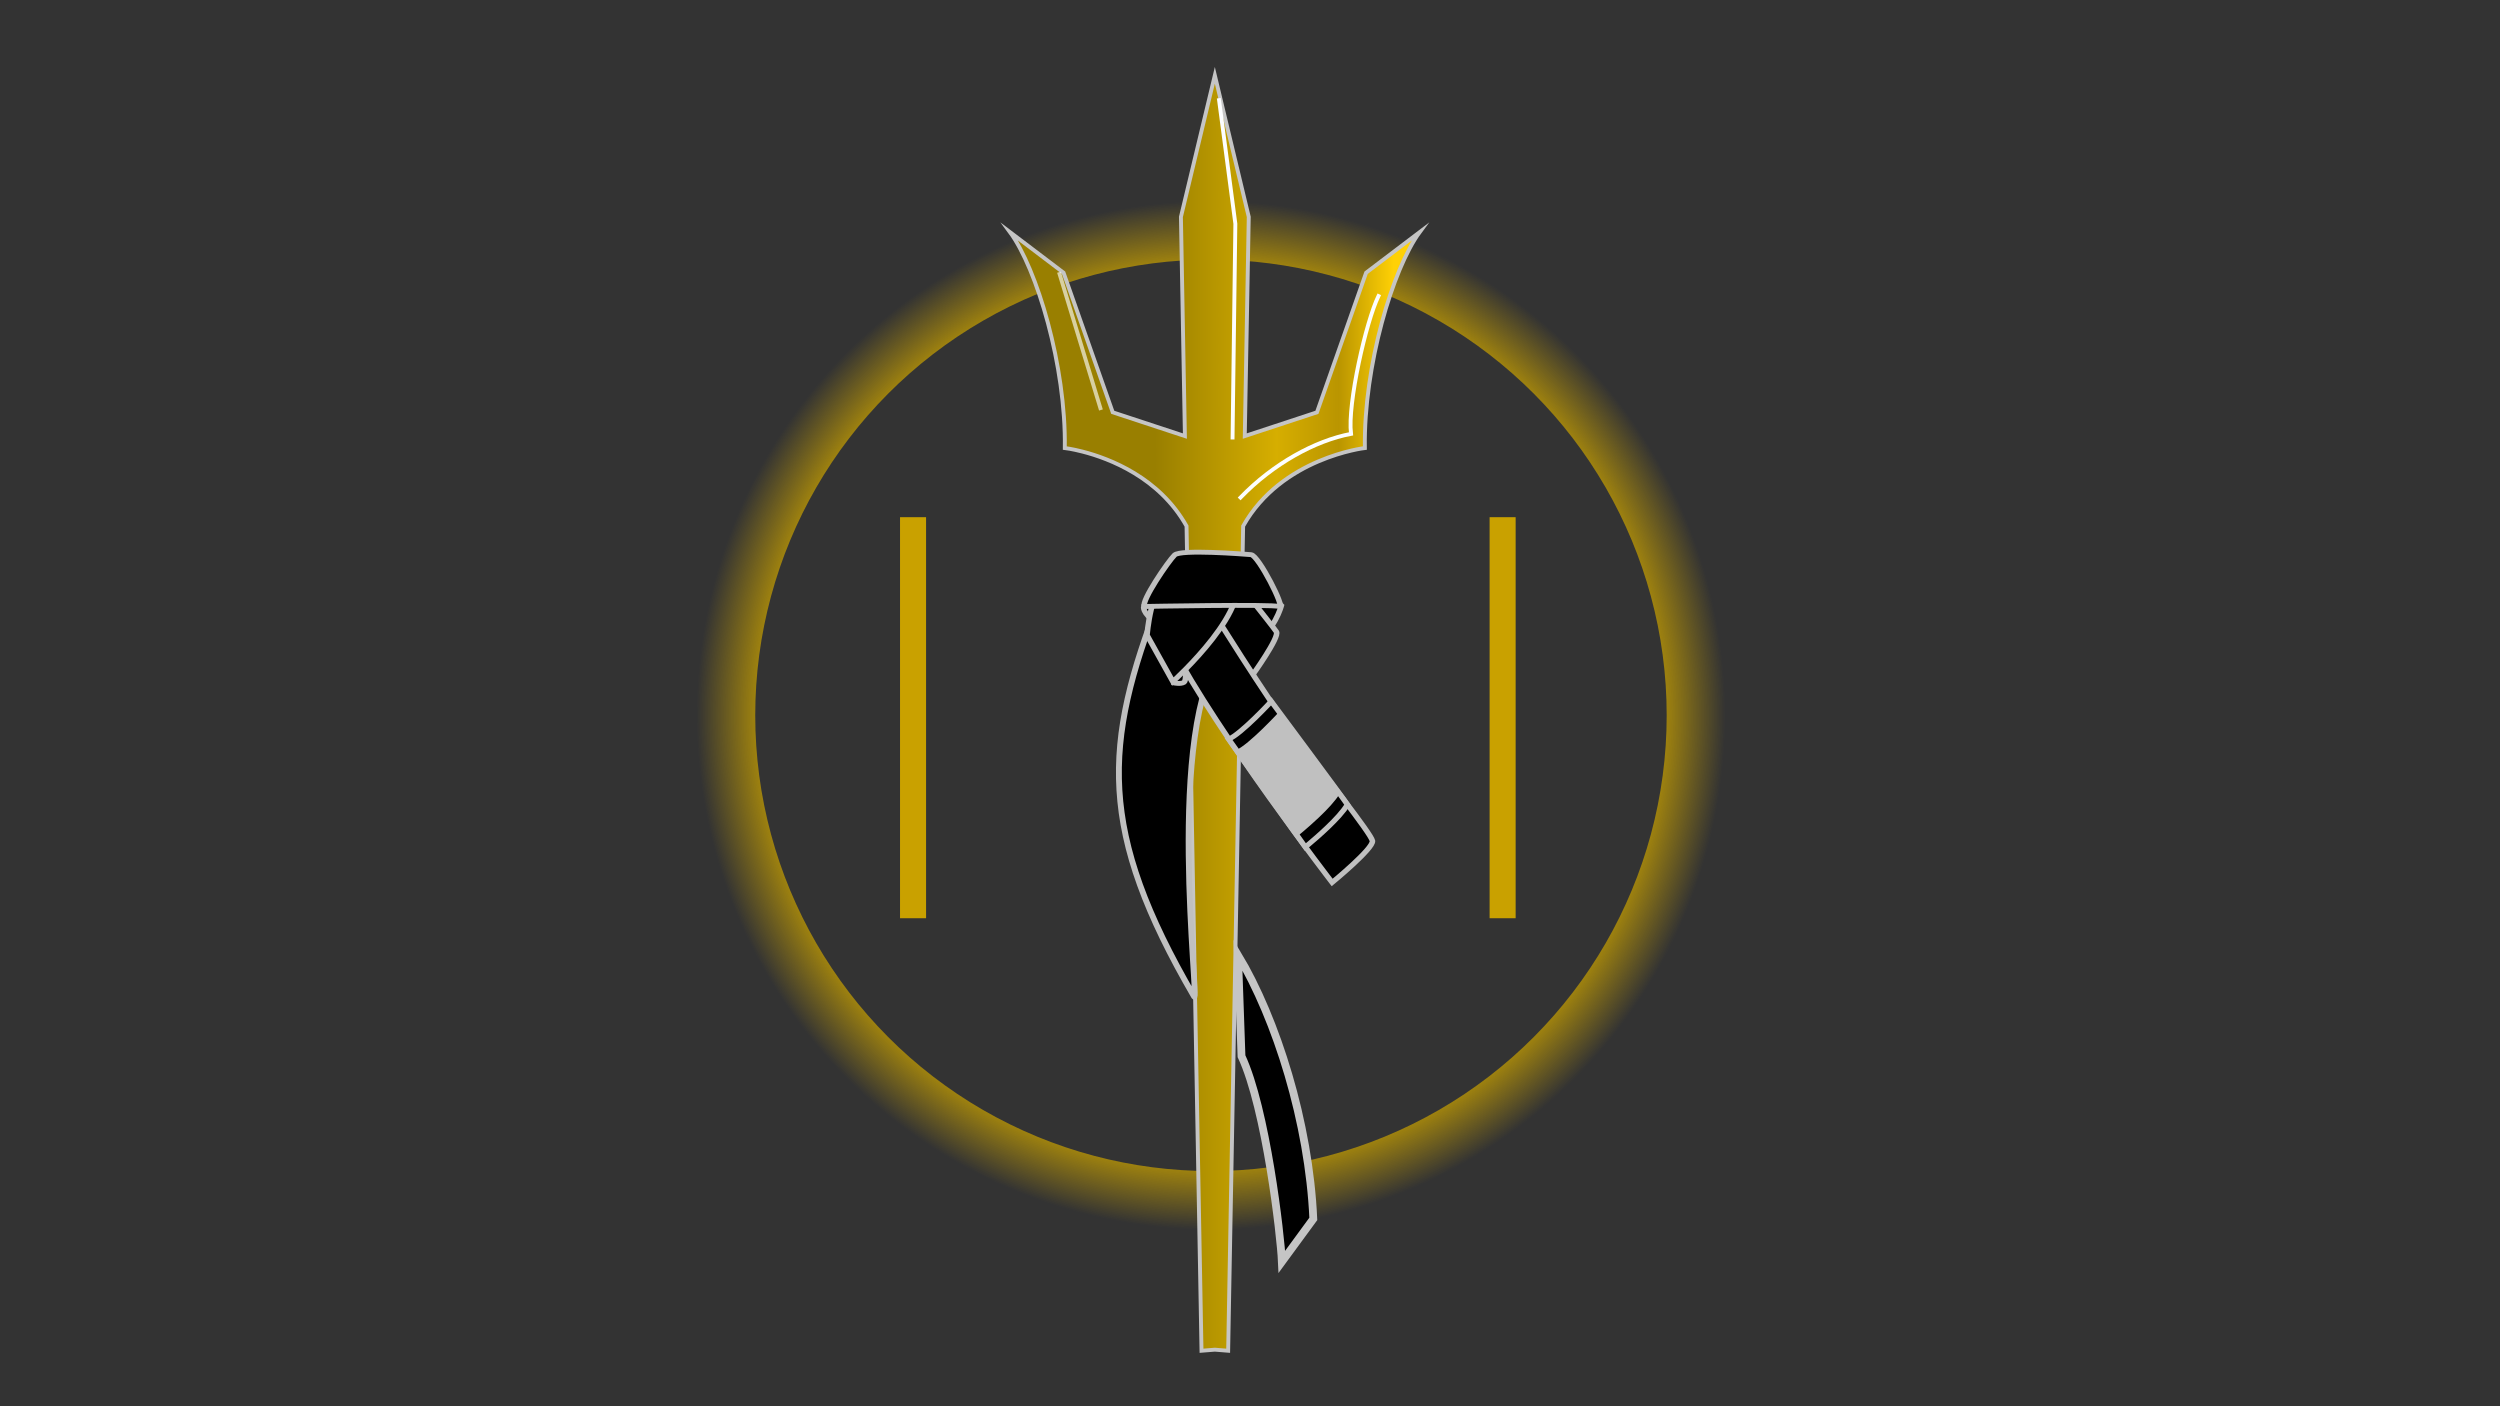 <?xml version="1.0" encoding="UTF-8" standalone="no"?>
<svg
   version="1.1"
   viewBox="0.0 0.0 1280.0 720.0"
   fill="none"
   stroke="none"
   stroke-linecap="square"
   stroke-miterlimit="10"
   id="svg3537"
   sodipodi:docname="dark_icon.svg"
   xml:space="preserve"
   inkscape:version="1.2.2 (b0a8486541, 2022-12-01)"
   inkscape:export-filename="icon.png"
   inkscape:export-xdpi="96"
   inkscape:export-ydpi="96"
   xmlns:inkscape="http://www.inkscape.org/namespaces/inkscape"
   xmlns:sodipodi="http://sodipodi.sourceforge.net/DTD/sodipodi-0.dtd"
   xmlns:xlink="http://www.w3.org/1999/xlink"
   xmlns="http://www.w3.org/2000/svg"
   xmlns:svg="http://www.w3.org/2000/svg"><rect x="0.0" y="0.0" width="1280.0" height="720.0" fill="#333333" stroke="none"/><defs
     id="defs3541"><linearGradient
       inkscape:collect="always"
       id="linearGradient6068"><stop
         style="stop-color:#997f00;stop-opacity:1;"
         offset="0.361"
         id="stop6064" /><stop
         style="stop-color:#d6ae00;stop-opacity:1;"
         offset="0.644"
         id="stop6074" /><stop
         style="stop-color:#ba9500;stop-opacity:1;"
         offset="0.789"
         id="stop6066" /><stop
         style="stop-color:#ffd105;stop-opacity:1;"
         offset="0.917"
         id="stop6072" /></linearGradient><linearGradient
       inkscape:collect="always"
       id="linearGradient2958"><stop
         style="stop-color:#c9a100;stop-opacity:1;"
         offset="0.839"
         id="stop2954" /><stop
         style="stop-color:#c9a100;stop-opacity:0;"
         offset="1"
         id="stop2956" /></linearGradient><radialGradient
       inkscape:collect="always"
       xlink:href="#linearGradient2958"
       id="radialGradient2960"
       cx="371.2"
       cy="366.25"
       fx="371.2"
       fy="366.25"
       r="263.333"
       gradientTransform="translate(0,2.1222298e-5)"
       gradientUnits="userSpaceOnUse" /><linearGradient
       inkscape:collect="always"
       xlink:href="#linearGradient6068"
       id="linearGradient6070"
       x1="512.17"
       y1="363.478"
       x2="731.824"
       y2="363.478"
       gradientUnits="userSpaceOnUse" /></defs><sodipodi:namedview
     id="namedview3539"
     pagecolor="#000000"
     bordercolor="#000000"
     borderopacity="0.25"
     inkscape:showpageshadow="2"
     inkscape:pageopacity="0"
     inkscape:pagecheckerboard="0"
     inkscape:deskcolor="#d1d1d1"
     showgrid="false"
     showguides="true"
     inkscape:zoom="0.68"
     inkscape:cx="709.55882"
     inkscape:cy="294.11765"
     inkscape:window-width="1400"
     inkscape:window-height="775"
     inkscape:window-x="26"
     inkscape:window-y="23"
     inkscape:window-maximized="0"
     inkscape:current-layer="layer2"><sodipodi:guide
       position="620.541,477.631"
       orientation="1,0"
       id="guide13720"
       inkscape:locked="false" /><sodipodi:guide
       position="620.013,607.083"
       orientation="1,0"
       id="guide1099"
       inkscape:locked="false" /><sodipodi:guide
       position="621.455,678.846"
       orientation="1,0"
       id="guide397"
       inkscape:locked="false" /><sodipodi:guide
       position="712.641,588.205"
       orientation="1,0"
       id="guide455"
       inkscape:locked="false" /><sodipodi:guide
       position="712.641,588.205"
       orientation="0,-1"
       id="guide457"
       inkscape:locked="false" /><sodipodi:guide
       position="621.455,678.846"
       orientation="0,-1"
       id="guide1320"
       inkscape:locked="false" /><sodipodi:guide
       position="639.363,608.957"
       orientation="0,-1"
       id="guide414"
       inkscape:locked="false" /></sodipodi:namedview><clipPath
     id="p4.0"><path
       d="m0 0l1280.0 0l0 720.0l-1280.0 0l0 -720.0z"
       clip-rule="nonzero"
       id="path3472" /></clipPath><g
     inkscape:groupmode="layer"
     id="layer3"
     inkscape:label="background"
     style="display:inline;fill:none;fill-opacity:1;stroke:#c9a100;stroke-opacity:1"><ellipse
       style="display:inline;fill:none;fill-opacity:1;stroke:url(#radialGradient2960);stroke-width:40;stroke-dasharray:none;stroke-opacity:1"
       id="path15226"
       cx="371.2"
       cy="366.25"
       rx="253.333"
       ry="253.333"
       transform="translate(248.813)" /><path
       stroke="#2f5496"
       stroke-width="13.333"
       stroke-miterlimit="800"
       stroke-linecap="butt"
       d="m 520.533,271.467 v 192"
       fill-rule="evenodd"
       id="path3487"
       sodipodi:nodetypes="cc"
       style="display:inline;fill:none;fill-opacity:1;stroke:#c9a100;stroke-opacity:1"
       transform="translate(248.813)" /><path
       stroke="#2f5496"
       stroke-width="13.333"
       stroke-miterlimit="800"
       stroke-linecap="butt"
       d="m 218.667,271.467 v 192"
       fill-rule="evenodd"
       id="path3483"
       style="display:inline;fill:none;fill-opacity:1;stroke:#c9a100;stroke-opacity:1"
       transform="translate(248.813)" /></g><g
     inkscape:groupmode="layer"
     id="layer1"
     inkscape:label="newspear"
     style="display:inline;stroke:#c2cb00;stroke-opacity:1"><g
       id="g1035"
       transform="translate(0.543,-2.573)"
       style="stroke:#c2cb00;stroke-opacity:1" /><path
       id="path1322"
       style="display:inline;fill:url(#linearGradient6070);fill-opacity:1;stroke:#c5c5c5;stroke-width:2;stroke-dasharray:none;stroke-opacity:1"
       d="m 621.998,38.58 -17.365,72.463 2.037,112.227 -36.943,-12.17 -25.189,-71.475 -27.451,-20.809 c 13.726,18.613 28.732,68.512 28.096,110.574 0,0 3.6,0.413 9.189,1.857 13.656,3.53 39.191,13.223 53.137,38.119 l 7.666,422.217 6.824,-0.551 6.824,0.551 7.666,-422.217 c 19.654,-35.087 62.324,-39.977 62.324,-39.977 -0.636,-42.062 14.37,-91.961 28.096,-110.574 l -27.451,20.809 -25.189,71.475 -36.941,12.17 2.037,-112.227 z" /><g
       id="g6034"><path
         style="fill:#d2ab00;fill-opacity:1;stroke:#fdfeff;stroke-width:2;stroke-dasharray:none;stroke-opacity:1"
         d="M 659.18,231.323 Z"
         id="path5073" /><path
         style="fill:none;fill-opacity:1;stroke:#fdfeff;stroke-width:2;stroke-dasharray:none;stroke-opacity:1"
         d="m 635.139,254.744 c 16.699,-17.305 38.259,-29.178 56.576,-32.603 -1.876,-15.477 7.724,-57.584 14.064,-70.55"
         id="path5075"
         sodipodi:nodetypes="ccc" /><path
         style="fill:none;fill-opacity:1;stroke:#fdfeff;stroke-width:2;stroke-dasharray:none;stroke-opacity:1"
         d="m 631.071,224.013 1.433,-109.447 -8.339,-63.28"
         id="path5180"
         sodipodi:nodetypes="ccc" /><path
         style="fill:none;fill-opacity:1;stroke:#fdfeff;stroke-width:2;stroke-dasharray:none;stroke-opacity:0.632"
         d="M 563.394,208.957 542.5,140.316"
         id="path5238"
         sodipodi:nodetypes="cc" /></g></g><g
     inkscape:groupmode="layer"
     id="layer2"
     inkscape:label="belt"
     style="display:inline"><path
       fill="#000000"
       d="m 626.716,332.959 -32.892,-26.575 c -29.166,74.811 -31.854,118.945 17.535,203.791 3.092,5.763 -15.538,-139.562 15.357,-177.215 z"
       fill-rule="evenodd"
       id="path3506"
       style="display:inline;stroke:#c0c0c0;stroke-width:3;stroke-dasharray:none;stroke-opacity:1"
       inkscape:label="mid_belt" /><g
       stroke="#1a1a1a"
       stroke-width="4"
       id="g15715"
       transform="matrix(-0.033,-0.622,0.71,-0.029,574.677,470.44)"
       style="overflow:visible;fill:#000000;fill-opacity:1;stroke:#c0c0c0;stroke-opacity:1"
       inkscape:label="knot"><path
         fill="#ffffff"
         d="m 192.044,46.054 c 0,0 -1.475,4.952 0.21,7.375 1.686,2.423 24.86,1.791 24.86,1.791 L 205.845,45 Z"
         id="path15697"
         style="fill:#000000;fill-opacity:1;stroke:#c0c0c0;stroke-opacity:1" /><path
         fill="#ffffff"
         d="m 252.014,126.336 c 0,0 -22.156,-6.112 -28.268,-21.392 -6.111,-15.279 58.827,-29.795 58.827,-29.795 l -6.112,31.324 z"
         id="path15701"
         style="fill:#000000;fill-opacity:1;stroke:#c0c0c0;stroke-opacity:1" /><path
         fill="#ffffff"
         d="m 195.479,102.652 c 0,0 30.56,21.392 35.143,19.1 4.584,-2.292 58.827,-36.671 58.827,-36.671 l -45.839,-33.616 -50.423,38.2 z"
         id="path15703"
         style="fill:#000000;fill-opacity:1;stroke:#c0c0c0;stroke-opacity:1" /><path
         fill="#ffffff"
         d="m 22.818,152.312 c 0,0 125.293,-76.398 200.928,-106.958 75.635,-30.56 30.56,29.031 30.56,29.031 0,0 -78.69,38.199 -110.778,57.299 -32.088,19.1 -81.746,50.424 -87.858,51.188 -6.112,0.763 -32.852,-30.56 -32.852,-30.56 z"
         id="path15705"
         style="fill:#000000;fill-opacity:1;stroke:#c0c0c0;stroke-opacity:1" /><path
         fill="#ffffff"
         d="m 255.967,27.303 c 0,0 -5.29,-1.851 -14.146,8.46 -8.857,10.312 15.07,8.197 15.07,8.197 z"
         id="path15707"
         style="fill:#000000;fill-opacity:1;stroke:#c0c0c0;stroke-opacity:1" /><path
         fill="#ffffff"
         d="m 232.15,28.546 c 0,0 40.006,4.347 50.209,19.057 8.571,12.358 13.082,37.333 0.214,45.118 -28.851,17.456 -89.387,-47.367 -89.387,-47.367 z"
         id="path15709"
         sodipodi:nodetypes="caacc"
         style="fill:#000000;fill-opacity:1;stroke:#c0c0c0;stroke-opacity:1" /><path
         fill="#ffffff"
         d="m 255.834,27.782 c 0,0 -2.292,92.442 -4.584,97.026 -2.293,4.584 42.783,-12.987 43.546,-18.335 0.765,-5.349 6.877,-50.423 2.293,-55.007 C 292.505,46.882 260.417,25.49 255.834,27.782 Z M 52.833,134.34 c 0,0 12.772,15.255 24.455,25.301 3.169,2.725 6.258,5.067 8.991,6.617 4.013,-1.912 87.34,-50.839 87.34,-50.839 0,0 -25.801,-22.933 -29.623,-32.107 -7.453,4.205 -91.163,51.028 -91.163,51.028 z"
         id="path15711"
         style="fill:#000000;fill-opacity:1;stroke:#c0c0c0;stroke-opacity:1"
         sodipodi:nodetypes="cccsccscccc" /><path
         d="m 62.006,129.18 c 0,0 6.605,7.89 14.661,16.058 6.185,6.271 13.224,12.705 18.785,15.859 4.013,-1.911 68.995,-40.707 68.995,-40.707 0,0 -25.801,-22.933 -29.624,-32.108 -7.452,4.205 -72.817,40.898 -72.817,40.898 z"
         id="path15713"
         style="fill:#c0c0c0;fill-opacity:1;stroke:#9e9e9e;stroke-opacity:0"
         sodipodi:nodetypes="cscccc" /></g><path
       stroke="#c5c5c5"
       stroke-width="4"
       stroke-miterlimit="800"
       stroke-linecap="butt"
       d="m 635.653,540.783 -1.811,-51.828 c 19.604,32.693 36.389,85.835 38.574,135.124 l -16.086,21.955 c -0.596,-13.667 -8.119,-78.384 -20.677,-105.251 z"
       fill-rule="evenodd"
       id="path3491"
       style="display:inline;fill:#000000;fill-opacity:1"
       inkscape:label="low_belt" /></g></svg>
